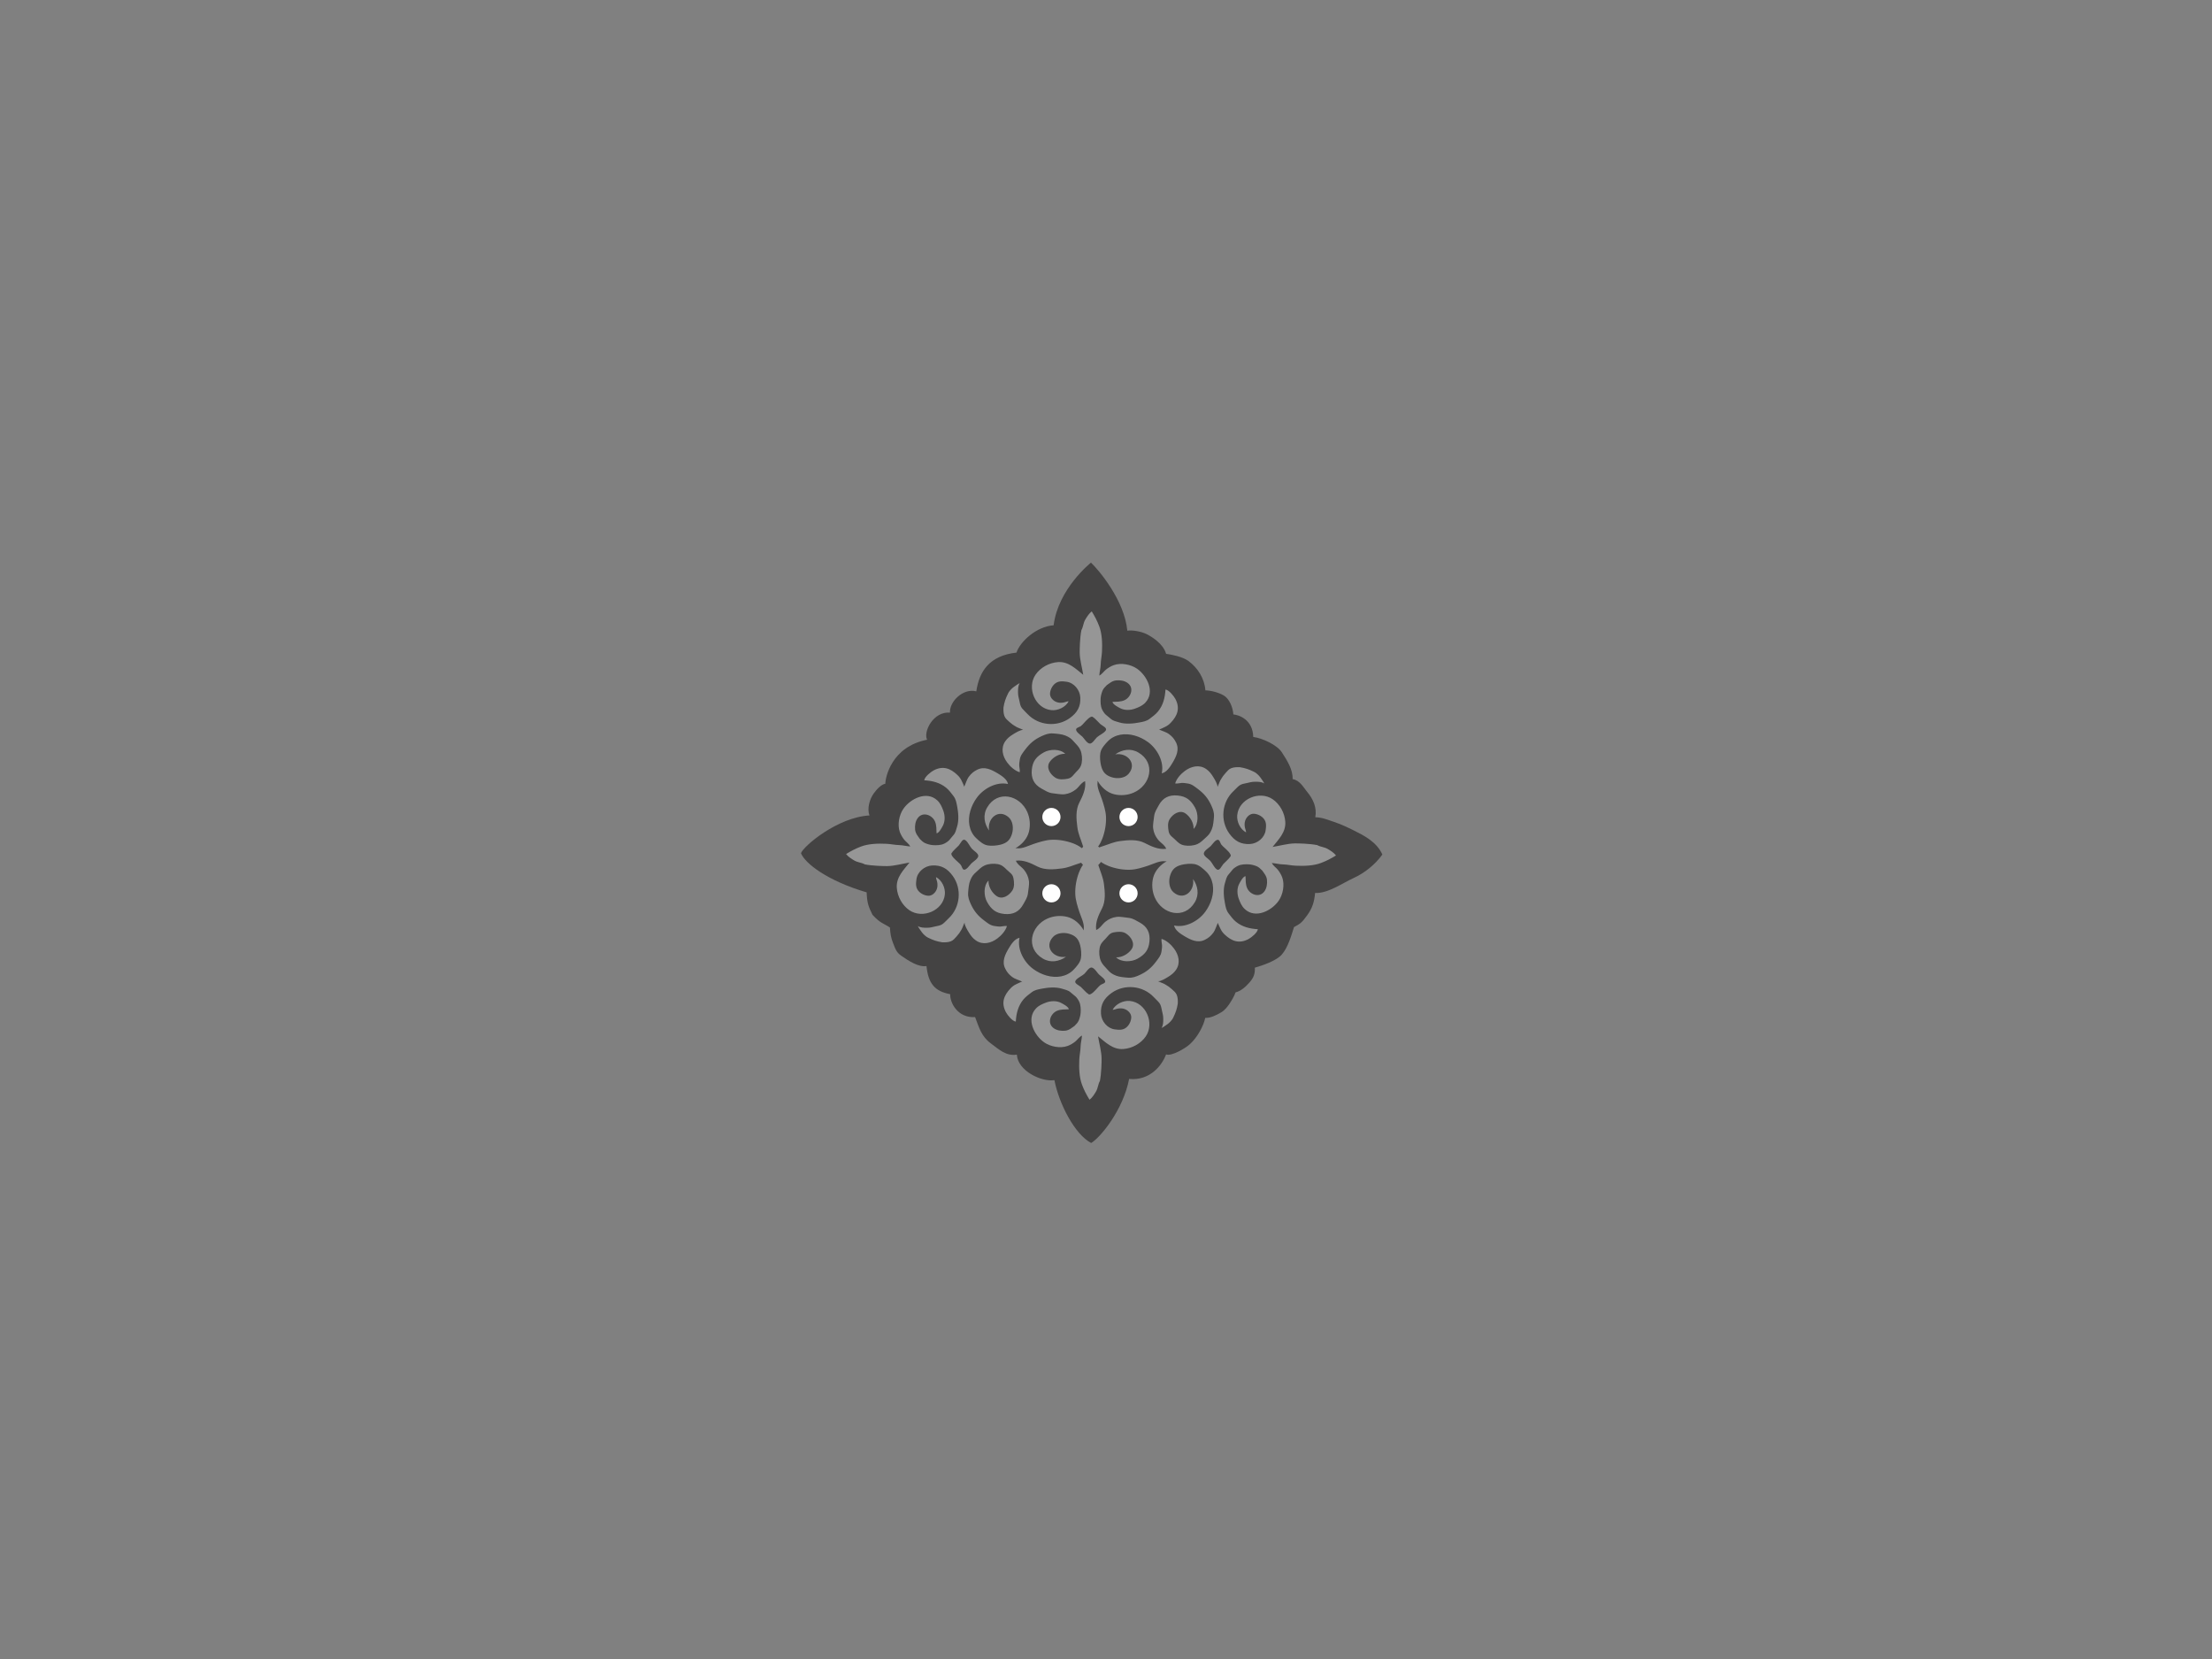 <?xml version="1.0" encoding="utf-8"?>
<!-- Generator: Adobe Illustrator 15.0.2, SVG Export Plug-In . SVG Version: 6.00 Build 0)  -->
<!DOCTYPE svg PUBLIC "-//W3C//DTD SVG 1.1//EN" "http://www.w3.org/Graphics/SVG/1.1/DTD/svg11.dtd">
<svg version="1.1" xmlns="http://www.w3.org/2000/svg" xmlns:xlink="http://www.w3.org/1999/xlink" x="0px" y="0px" width="800px"
	 height="600px" viewBox="0 0 800 600" enable-background="new 0 0 800 600" xml:space="preserve">
<rect x="0" y="0" width="800" height="600" fill="#808080" stroke="none"/>
<g id="outer_section">
	<path fill="#444343" d="M381.057,226.144c-6.247,0.436-12.129,5.915-13.437,9.877c-9.645,1.094-13.428,6.574-14.529,14.009
		c-4.793-1.234-9.762,3.741-9.515,7.699c-6.029-0.509-9.732,6.9-8.28,9.805c-13.001,2.542-15.101,13.805-15.108,15.907
		c-1.484,0.29-3.037,1.916-4.199,3.522c-1.505,2.079-2.456,5.521-1.539,7.953c-11.607,0.658-23.876,11.122-24.768,13.655
		c1.494,3.731,9.576,9.986,23.75,14.163c0.15,3.731,0.613,5.111,2.106,8.099c2.834,3.133,4.074,3.122,6.319,4.612
		c0.143,2.242,0.361,3.663,1.089,5.52c0.913,2.298,1.216,3.451,3.05,4.721c2.649,1.829,6.101,4.14,9.08,3.704
		c0.653,6.229,2.898,9.124,8.57,10.168c-0.097,3.232,2.819,8.681,9.006,8.281c1.437,3.709,2.195,6.899,5.622,9.468
		c3.155,2.367,5.636,4.714,9.486,4.113c0.324,5.896,8.965,9.975,13.582,9.226c1.641,8.502,7.324,19.596,13.291,22.733
		c3.283-1.943,11.561-11.876,13.729-23.17c7.383,0.698,11.777-4.653,13.364-8.86c1.944,0.73,6.839-2.106,8.624-3.72
		c2.626-2.373,4.935-6.534,5.538-9.5c1.918,0.086,3.968-0.926,5.957-2.107c1-0.594,2.138-1.974,2.832-3.026
		c0.681-1.03,1.734-2.746,2.179-4.09c1.793-0.445,3.441-1.757,5.052-3.604c1.524-1.739,2.003-3.096,1.921-5.329
		c2.741-0.776,7.769-2.492,9.733-4.722c2.235-2.533,3.432-6.828,4.43-9.95c2.238-1.194,2.845-1.626,4.722-4.213
		c1.965-2.696,2.604-4.934,2.904-8.135c4.645,0.236,9.907-3.576,13.873-5.374c4.049-1.834,7.9-4.948,10.46-8.53
		c-2.089-4.621-6.756-6.924-10.378-8.729c-2.193-1.089-4.746-2.292-7.08-3.056c-2.517-0.82-4.242-1.634-6.802-1.692
		c0.631-3.387-0.711-6.542-2.978-9.224c-1.204-1.417-2.545-4.136-5.229-4.576c0.147-3.436-1.996-6.755-3.922-9.733
		c-1.643-2.542-6.88-5.062-10.312-5.511c-0.146-6.319-5.255-7.99-7.193-8.144c-0.149-2.533-1.45-5.652-3.461-6.85
		c-1.754-1.053-4.626-1.812-6.653-1.861c-0.329-4.267-2.703-8.112-6.198-10.664c-2.022-1.479-5.929-2.251-8.017-2.551
		c-1.044-3.727-5.262-6.196-6.97-7.082c-1.909-0.985-5.258-1.571-7.049-1.271c-1.043-11.042-10.386-22.007-13.146-24.622
		C394.566,203.482,382.727,212.852,381.057,226.144z"/>
</g>
<g id="Layer_3">
	<circle fill="#FFFFFF" cx="380.258" cy="295.484" r="3.291"/>
	<circle fill="#FFFFFF" cx="408.148" cy="295.484" r="3.291"/>
	<circle fill="#FFFFFF" cx="408.148" cy="323.084" r="3.291"/>
	<circle fill="#FFFFFF" cx="380.258" cy="323.084" r="3.291"/>
</g>
<g id="Layer_6">
	<path fill="#969696" d="M480.226,307.06c-1.217-0.735-2.719-0.754-3.817-1.411c-2.696-0.55-6.909-0.641-8.145-0.618
		c-2.563,0.032-5.592,0.899-8.017,1.279c2.144-2.704,4.857-5.319,4.595-9.119c-0.214-3.149-1.943-6.359-4.571-8.145
		c-4.767-3.227-12.225-0.122-12.806,5.743c-0.236,2.356,1.057,5.143,3.204,6.26c-0.009-0.689-0.412-1.389-0.485-2.097
		c-0.096-0.822-0.077-1.458,0.186-2.225c0.446-1.294,1.693-2.502,3.102-2.425c1.325,0.069,2.77,0.769,3.608,1.821
		c0.995,1.248,0.867,2.65,0.653,4.186c-0.371,2.683-2.959,4.78-5.614,4.939c-3.387,0.204-5.598-1.122-7.527-3.801
		c-3.341-4.62-2.741-11.335,1.493-15.307c0.668-0.617,1.398-1.449,2.084-1.993c0.79-0.613,1.865-0.762,2.811-0.958
		c1.166-0.241,1.67-0.458,2.978-0.463c1.054,0,2.347,0,3.277,0.627c-0.312-0.741-0.989-1.54-1.435-2.225
		c-0.431-0.654-1.698-1.817-2.351-2.029c-1.834-0.894-3.016-1.298-5.025-1.629c-0.931-0.041-2.151-0.032-3.109,0.349
		c-0.931,0.359-1.448,1.072-2.106,1.789c-0.718,0.785-1.244,1.521-1.767,2.47c-0.453,0.812-0.73,1.802-1.121,2.528
		c0.113-0.93-1.085-2.865-1.588-3.672c-0.718-1.139-1.377-2.025-2.493-2.8c-2.483-1.726-5.447-1.008-7.727,0.693
		c-1.471,1.095-2.978,2.747-3.504,4.518c0.768,0.132,1.566-0.141,2.315-0.177c0.804-0.037,1.521,0.09,2.224,0.195
		c1.521,0.227,2.401,1.021,3.658,1.957c2.28,1.707,3.678,3.387,4.85,5.91c0.612,1.344,1.103,2.56,0.994,4.14
		c-0.096,1.325-0.25,3.251-0.759,4.476c-0.594,1.443-1.053,2.07-2.224,3.097c-1.018,0.89-1.779,1.789-3.01,2.328
		c-1.357,0.604-3.232,0.758-4.767,0.468c-1.498-0.295-2.233-1.048-3.265-2.065c-0.971-0.962-2.061-1.461-2.355-2.974
		c-0.277-1.411-0.44-3.186,0.368-4.461c1.207-1.911,3.686-3.469,5.741-2.029c1.699,1.189,2.997,3.468,2.897,5.579
		c1.875-1.834,1.734-5.575,0.518-7.731c-1.526-2.71-3.155-4.031-6.22-4.34c-3.183-0.322-5.416,0.799-6.909,3.559
		c-0.686,1.29-1.384,2.237-1.625,3.709c-0.127,0.79-0.228,1.535-0.309,2.343c-0.072,0.745-0.182,1.498-0.072,2.302
		c0.204,1.538,0.825,2.878,1.765,4.048c0.945,1.162,2.352,1.834,2.97,3.301c-2.796,0.396-5.479-0.912-7.836-2.115
		c-2.586-1.33-5.905-1.071-8.806-0.681c-2.438,0.322-3.985,1.112-6.292,1.847c-0.347,0.11-0.815,0.255-1.262,0.45
		c-0.125-0.128-0.302-0.19-0.442-0.304c0.681-0.945,1.2-2.025,1.504-2.824c0.952-2.496,1.465-5.302,1.345-7.976
		c-0.096-2.124-0.835-4.386-1.482-6.359c-0.577-1.762-1.859-4.173-1.573-6.133c0.023-0.155,0.005-0.373-0.002-0.532
		c1.25,2.256,3.4,4.257,5.958,4.893c2.335,0.586,4.917,0.378,7.113-0.58c6.169-2.693,8.101-10.737,1.718-14.5
		c-2.823-1.671-5.939-1.072-8.379,0.658c4.428-0.731,8.029,3.458,4.754,7.117c-1.402,1.571-4.049,1.761-5.921,1.19
		c-2.286-0.685-3.369-1.857-3.958-4.172c-0.325-1.271-0.527-3.291-0.264-4.685c0.174-0.894,0.576-1.625,1.094-2.319
		c0.49-0.672,1.017-1.249,1.596-1.852c1.205-1.253,2.826-2.061,4.523-2.378c3.478-0.645,7.199,0.612,10.005,2.655
		c3.438,2.501,5.927,7.245,4.98,11.299c1.749-0.318,3.045-2.361,3.872-3.75c1.35-2.27,2.608-4.762,1.314-7.372
		c-0.638-1.294-1.357-2.152-2.497-3.01c-1.116-0.85-2.679-1.19-3.689-1.739c0.171,0.096,1.936-0.785,2.188-0.903
		c0.78-0.358,1.448-0.854,2.038-1.475c2.479-2.575,3.488-5.307,1.696-8.662c-0.543-1.017-2.331-3.277-3.571-3.382
		c-0.159,2.892-0.828,5.656-2.7,7.935c-0.858,1.044-1.937,1.825-3.004,2.637c-1.168,0.89-2.348,1.058-3.703,1.326
		c-2.204,0.436-5.096,0.694-7.34-0.023c-1.127-0.358-2.162-0.499-3.099-1.334c-0.716-0.64-1.021-0.817-1.741-1.448
		c-0.507-0.455-1.017-1.226-1.341-1.907c-0.559-1.158-0.606-2.742-0.523-4c0.06-0.926,0.316-1.848,0.656-2.715
		c0.328-0.835,0.992-1.475,1.573-2.056c0.87-0.581,1.907-1.58,3.387-1.725c1.445-0.136,3.01,0.091,4.172,0.949
		c2.451,1.812,1.133,5.193-1.172,6.219c-1.374,0.618-2.784,0.522-4.339,0.599c0.088,0.899,2.105,1.943,2.873,2.333
		c1.555,0.799,3.654,0.708,5.245,0.122c1.38-0.508,2.733-1.062,3.772-2.178c3.644-3.877,0.593-9.783-3.016-12.28
		c-2.271-1.566-5.816-2.215-8.408-1.284c-0.926,0.331-2.072,0.994-2.828,1.629c-0.825,0.69-1.4,1.634-2.398,2.152
		c0.096-1.453,0.475-2.678,0.504-4.067c0.031-1.425,0.396-3.069,0.466-4.549c0.146-3.009,0.045-6.464-0.992-9.201
		c-0.725-1.934-1.639-3.677-2.713-5.406c-0.986,0.762-1.704,1.916-2.329,2.959c-0.732,1.217-0.754,2.719-1.411,3.818
		c-0.547,2.697-0.638,6.909-0.615,8.144c0.029,2.564,0.897,5.593,1.28,8.017c-2.706-2.143-5.32-4.857-9.122-4.594
		c-3.15,0.214-6.36,1.943-8.142,4.572c-3.23,4.767-0.125,12.225,5.74,12.806c2.358,0.236,5.144-1.058,6.26-3.205
		c-0.69,0.009-1.39,0.413-2.097,0.486c-0.819,0.095-1.457,0.077-2.225-0.186c-1.291-0.445-2.499-1.693-2.424-3.101
		c0.067-1.325,0.767-2.769,1.82-3.608c1.247-0.995,2.653-0.867,4.186-0.654c2.684,0.373,4.78,2.96,4.939,5.615
		c0.206,3.387-1.123,5.598-3.801,7.527c-4.621,3.341-11.335,2.742-15.304-1.494c-0.621-0.667-1.448-1.398-1.993-2.083
		c-0.615-0.791-0.766-1.866-0.961-2.81c-0.241-1.167-0.458-1.671-0.461-2.979c0-1.053-0.002-2.347,0.625-3.277
		c-0.741,0.313-1.54,0.99-2.223,1.435c-0.656,0.432-1.816,1.697-2.029,2.352c-0.894,1.834-1.3,3.014-1.631,5.025
		c-0.042,0.931-0.03,2.152,0.349,3.11c0.359,0.93,1.072,1.448,1.791,2.106c0.783,0.717,1.521,1.244,2.468,1.766
		c0.812,0.454,1.802,0.731,2.53,1.121c-0.932-0.113-2.866,1.086-3.672,1.589c-1.139,0.717-2.026,1.375-2.803,2.492
		c-1.726,2.483-1.006,5.447,0.697,7.726c1.094,1.471,2.745,2.979,4.516,3.505c0.13-0.768-0.143-1.566-0.179-2.315
		c-0.037-0.803,0.093-1.521,0.197-2.225c0.225-1.521,1.019-2.401,1.954-3.659c1.708-2.278,3.389-3.677,5.91-4.848
		c1.344-0.613,2.561-1.103,4.143-0.994c1.326,0.096,3.25,0.25,4.475,0.758c1.443,0.595,2.071,1.053,3.098,2.224
		c0.887,1.017,1.787,1.78,2.327,3.01c0.603,1.357,0.758,3.232,0.467,4.767c-0.293,1.498-1.046,2.233-2.066,3.263
		c-0.96,0.973-1.461,2.062-2.973,2.357c-1.411,0.276-3.187,0.44-4.462-0.369c-1.909-1.207-3.468-3.686-2.029-5.742
		c1.189-1.698,3.471-2.996,5.581-2.896c-1.834-1.875-5.577-1.734-7.733-0.518c-2.71,1.525-4.029,3.155-4.34,6.219
		c-0.32,3.182,0.799,5.415,3.562,6.91c1.288,0.685,2.235,1.384,3.707,1.625c0.789,0.128,1.536,0.227,2.344,0.308
		c0.745,0.073,1.496,0.183,2.303,0.073c1.538-0.204,2.875-0.827,4.047-1.766c1.162-0.945,1.836-2.352,3.3-2.97
		c0.395,2.797-0.91,5.48-2.115,7.836c-1.331,2.588-1.069,5.906-0.681,8.808c0.321,2.438,1.114,3.984,1.848,6.29
		c0.069,0.223,0.155,0.496,0.257,0.781c-0.183,0.15-0.283,0.367-0.438,0.546c-0.999-0.782-2.198-1.373-3.074-1.708
		c-2.496-0.949-5.301-1.462-7.978-1.344c-2.124,0.096-4.384,0.84-6.36,1.483c-1.759,0.578-4.171,1.858-6.132,1.572
		c-0.157-0.023-0.373-0.004-0.529,0.004c2.254-1.248,4.256-3.399,4.894-5.956c0.583-2.337,0.377-4.916-0.584-7.117
		c-2.688-6.17-10.733-8.099-14.498-1.716c-1.667,2.823-1.071,5.938,0.661,8.379c-0.736-4.43,3.457-8.029,7.115-4.757
		c1.571,1.407,1.762,4.049,1.194,5.923c-0.689,2.285-1.858,3.37-4.176,3.96c-1.269,0.322-3.287,0.526-4.685,0.263
		c-0.894-0.172-1.622-0.576-2.319-1.094c-0.67-0.49-1.249-1.018-1.853-1.598c-1.253-1.203-2.056-2.824-2.374-4.522
		c-0.647-3.477,0.612-7.198,2.653-10.004c2.499-3.441,7.243-5.928,11.296-4.979c-0.318-1.752-2.358-3.047-3.75-3.873
		c-2.27-1.352-4.762-2.609-7.373-1.316c-1.289,0.641-2.151,1.358-3.009,2.497c-0.847,1.121-1.189,2.678-1.737,3.692
		c0.094-0.174-0.787-1.935-0.903-2.188c-0.359-0.782-0.852-1.449-1.476-2.038c-2.574-2.479-5.306-3.491-8.661-1.699
		c-1.015,0.545-3.278,2.334-3.382,3.574c2.887,0.159,5.656,0.826,7.933,2.7c1.046,0.858,1.828,1.934,2.637,3.001
		c0.89,1.17,1.06,2.352,1.329,3.708c0.434,2.201,0.697,5.093-0.023,7.336c-0.361,1.13-0.497,2.165-1.336,3.099
		c-0.64,0.713-0.817,1.022-1.449,1.74c-0.452,0.509-1.228,1.017-1.906,1.344c-1.153,0.559-2.742,0.604-4,0.522
		c-0.924-0.061-1.85-0.318-2.714-0.66c-0.837-0.326-1.476-0.988-2.056-1.569c-0.582-0.872-1.58-1.907-1.723-3.387
		c-0.141-1.447,0.091-3.01,0.949-4.173c1.809-2.45,5.19-1.134,6.219,1.173c0.615,1.374,0.52,2.782,0.597,4.339
		c0.898-0.091,1.942-2.105,2.335-2.873c0.796-1.558,0.708-3.654,0.12-5.248c-0.508-1.381-1.062-2.733-2.176-3.773
		c-3.875-3.64-9.785-0.589-12.28,3.02c-1.568,2.27-2.215,5.815-1.285,8.407c0.331,0.926,0.992,2.07,1.627,2.828
		c0.69,0.826,1.636,1.398,2.154,2.396c-1.452-0.096-2.678-0.473-4.067-0.505c-1.428-0.032-3.068-0.395-4.548-0.463
		c-3.01-0.148-6.462-0.045-9.204,0.989c-1.929,0.728-3.674,1.64-5.406,2.716c0.765,0.984,1.916,1.702,2.96,2.329
		c1.219,0.729,2.719,0.754,3.822,1.411c2.692,0.545,6.903,0.635,8.14,0.618c2.567-0.032,5.595-0.9,8.014-1.285
		c-2.141,2.71-4.853,5.32-4.591,9.123c0.217,3.15,1.943,6.361,4.571,8.14c4.771,3.231,12.23,0.128,12.809-5.737
		c0.233-2.361-1.058-5.144-3.208-6.26c0.009,0.69,0.414,1.388,0.49,2.097c0.091,0.817,0.075,1.458-0.19,2.225
		c-0.445,1.289-1.691,2.497-3.101,2.425c-1.321-0.068-2.767-0.768-3.609-1.821c-0.994-1.247-0.865-2.655-0.653-4.186
		c0.372-2.682,2.962-4.78,5.617-4.938c3.384-0.204,5.593,1.12,7.527,3.8c3.338,4.62,2.741,11.336-1.498,15.302
		c-0.663,0.623-1.394,1.448-2.082,1.993c-0.79,0.618-1.864,0.767-2.808,0.962c-1.164,0.24-1.672,0.46-2.98,0.46
		c-1.051,0-2.345,0.004-3.277-0.623c0.311,0.741,0.992,1.54,1.437,2.221c0.429,0.657,1.695,1.814,2.349,2.033
		c1.833,0.89,3.014,1.298,5.027,1.63c0.928,0.041,2.152,0.026,3.107-0.35c0.93-0.358,1.45-1.071,2.106-1.789
		c0.717-0.786,1.244-1.524,1.769-2.47c0.452-0.812,0.731-1.802,1.117-2.531c-0.109,0.934,1.087,2.867,1.593,3.672
		c0.717,1.138,1.377,2.029,2.494,2.805c2.479,1.725,5.443,1.003,7.724-0.699c1.467-1.094,2.978-2.745,3.503-4.518
		c-0.768-0.126-1.567,0.146-2.315,0.183c-0.799,0.037-1.518-0.096-2.225-0.199c-1.521-0.224-2.401-1.019-3.656-1.952
		c-2.278-1.707-3.68-3.387-4.846-5.91c-0.618-1.345-1.108-2.561-0.997-4.141c0.093-1.325,0.245-3.256,0.756-4.476
		c0.599-1.444,1.053-2.074,2.226-3.101c1.015-0.885,1.782-1.785,3.005-2.323c1.361-0.604,3.237-0.759,4.769-0.469
		c1.498,0.29,2.236,1.048,3.267,2.066c0.972,0.957,2.061,1.46,2.354,2.972c0.275,1.413,0.44,3.188-0.367,4.463
		c-1.21,1.907-3.686,3.468-5.738,2.029c-1.7-1.189-3.003-3.473-2.901-5.584c-1.873,1.834-1.729,5.58-0.514,7.735
		c1.524,2.711,3.152,4.027,6.221,4.341c3.175,0.317,5.411-0.799,6.902-3.564c0.691-1.285,1.388-2.233,1.626-3.704
		c0.13-0.789,0.23-1.539,0.31-2.347c0.07-0.745,0.181-1.494,0.075-2.302c-0.208-1.539-0.827-2.873-1.771-4.044
		c-0.939-1.163-2.347-1.839-2.967-3.301c2.798-0.395,5.479,0.908,7.835,2.115c2.59,1.33,5.905,1.067,8.812,0.681
		c2.433-0.321,3.982-1.116,6.289-1.847c0.197-0.064,0.436-0.137,0.688-0.223c0.194,0.272,0.418,0.521,0.663,0.749
		c-0.652,0.921-1.145,1.961-1.438,2.737c-0.954,2.496-1.467,5.302-1.345,7.976c0.096,2.125,0.835,4.386,1.479,6.36
		c0.576,1.761,1.862,4.171,1.576,6.133c-0.023,0.153-0.005,0.372,0,0.53c-1.249-2.256-3.4-4.258-5.956-4.894
		c-2.338-0.585-4.917-0.376-7.114,0.582c-6.168,2.69-8.103,10.735-1.72,14.498c2.824,1.67,5.942,1.071,8.38-0.658
		c-4.426,0.73-8.031-3.459-4.752-7.117c1.402-1.571,4.049-1.763,5.919-1.188c2.287,0.685,3.368,1.854,3.958,4.17
		c0.327,1.271,0.527,3.292,0.263,4.686c-0.172,0.894-0.576,1.625-1.094,2.319c-0.489,0.673-1.017,1.248-1.593,1.852
		c-1.208,1.254-2.828,2.062-4.525,2.38c-3.478,0.644-7.2-0.613-10.005-2.657c-3.437-2.499-5.924-7.243-4.98-11.298
		c-1.747,0.318-3.046,2.36-3.872,3.75c-1.349,2.27-2.606,4.762-1.312,7.372c0.636,1.293,1.357,2.151,2.497,3.009
		c1.117,0.851,2.679,1.189,3.687,1.739c-0.167-0.096-1.934,0.786-2.188,0.904c-0.782,0.358-1.448,0.853-2.039,1.476
		c-2.478,2.572-3.486,5.307-1.693,8.661c0.542,1.016,2.329,3.276,3.568,3.382c0.159-2.893,0.831-5.656,2.702-7.935
		c0.858-1.045,1.938-1.826,3.005-2.639c1.166-0.891,2.346-1.058,3.703-1.326c2.203-0.436,5.094-0.693,7.34,0.023
		c1.126,0.358,2.161,0.498,3.096,1.334c0.717,0.64,1.022,0.818,1.744,1.448c0.503,0.454,1.017,1.226,1.339,1.906
		c0.559,1.157,0.608,2.742,0.521,4.001c-0.059,0.925-0.312,1.847-0.653,2.714c-0.327,0.836-0.994,1.476-1.574,2.056
		c-0.868,0.582-1.907,1.58-3.387,1.727c-1.444,0.135-3.01-0.093-4.173-0.949c-2.45-1.812-1.13-5.194,1.171-6.22
		c1.376-0.618,2.788-0.521,4.341-0.599c-0.087-0.9-2.106-1.943-2.874-2.335c-1.552-0.799-3.653-0.707-5.243-0.122
		c-1.38,0.509-2.733,1.063-3.772,2.18c-3.646,3.876-0.595,9.782,3.014,12.279c2.27,1.565,5.814,2.215,8.406,1.284
		c0.927-0.33,2.075-0.994,2.829-1.63c0.826-0.689,1.403-1.634,2.401-2.151c-0.096,1.454-0.477,2.678-0.505,4.067
		c-0.03,1.426-0.399,3.068-0.467,4.548c-0.145,3.012-0.045,6.465,0.994,9.202c0.722,1.934,1.639,3.677,2.711,5.405
		c0.988-0.762,1.706-1.915,2.328-2.959c0.734-1.215,0.753-2.719,1.411-3.816c0.55-2.697,0.64-6.91,0.617-8.146
		c-0.03-2.563-0.898-5.592-1.279-8.017c2.706,2.144,5.32,4.858,9.119,4.596c3.15-0.215,6.36-1.943,8.145-4.571
		c3.227-4.768,0.122-12.227-5.742-12.807c-2.356-0.235-5.144,1.057-6.261,3.205c0.69-0.009,1.389-0.413,2.098-0.485
		c0.821-0.096,1.457-0.078,2.225,0.187c1.293,0.444,2.501,1.692,2.424,3.099c-0.068,1.327-0.767,2.771-1.82,3.61
		c-1.249,0.994-2.651,0.867-4.186,0.652c-2.684-0.371-4.78-2.959-4.939-5.614c-0.204-3.387,1.121-5.598,3.8-7.526
		c4.621-3.342,11.335-2.742,15.307,1.492c0.618,0.668,1.449,1.398,1.993,2.085c0.613,0.789,0.764,1.865,0.958,2.81
		c0.24,1.166,0.458,1.671,0.464,2.979c0,1.053,0,2.346-0.627,3.277c0.739-0.313,1.538-0.99,2.225-1.435
		c0.652-0.432,1.815-1.698,2.029-2.352c0.894-1.834,1.297-3.015,1.629-5.025c0.041-0.931,0.032-2.151-0.349-3.109
		c-0.359-0.931-1.072-1.448-1.789-2.106c-0.785-0.718-1.521-1.244-2.47-1.766c-0.812-0.455-1.802-0.731-2.529-1.121
		c0.932,0.113,2.865-1.085,3.674-1.589c1.14-0.718,2.024-1.377,2.801-2.493c1.724-2.482,1.007-5.446-0.695-7.726
		c-1.094-1.471-2.746-2.978-4.516-3.504c-0.133,0.767,0.141,1.565,0.177,2.315c0.035,0.803-0.091,1.52-0.195,2.224
		c-0.228,1.521-1.022,2.401-1.956,3.658c-1.708,2.279-3.387,3.678-5.911,4.849c-1.344,0.612-2.561,1.103-4.14,0.994
		c-1.326-0.097-3.25-0.25-4.477-0.758c-1.443-0.595-2.07-1.055-3.096-2.225c-0.891-1.017-1.789-1.78-2.329-3.01
		c-0.604-1.357-0.758-3.232-0.467-4.767c0.294-1.498,1.048-2.233,2.064-3.265c0.964-0.97,1.463-2.061,2.974-2.355
		c1.412-0.277,3.187-0.44,4.462,0.367c1.912,1.209,3.469,3.688,2.03,5.742c-1.19,1.699-3.469,2.997-5.58,2.897
		c1.834,1.875,5.575,1.733,7.731,0.518c2.71-1.524,4.031-3.154,4.339-6.22c0.323-3.182-0.799-5.416-3.559-6.908
		c-1.289-0.686-2.237-1.385-3.708-1.626c-0.791-0.126-1.535-0.228-2.342-0.309c-0.746-0.072-1.499-0.181-2.303-0.072
		c-1.538,0.204-2.878,0.826-4.049,1.767c-1.162,0.942-1.834,2.352-3.3,2.968c-0.396-2.796,0.911-5.479,2.115-7.834
		c1.329-2.588,1.07-5.906,0.681-8.808c-0.322-2.438-1.112-3.985-1.848-6.292c-0.053-0.167-0.118-0.376-0.186-0.585
		c0.364-0.318,0.698-0.677,0.951-1.095c0.932,0.664,1.989,1.171,2.78,1.472c2.496,0.953,5.302,1.467,7.976,1.343
		c2.124-0.095,4.385-0.834,6.359-1.479c1.762-0.576,4.172-1.86,6.133-1.575c0.154,0.022,0.372,0.005,0.531,0
		c-2.256,1.248-4.259,3.399-4.895,5.955c-0.585,2.339-0.375,4.917,0.582,7.115c2.692,6.167,10.735,8.103,14.499,1.72
		c1.67-2.824,1.07-5.942-0.658-8.38c0.73,4.427-3.459,8.03-7.118,4.753c-1.57-1.402-1.762-4.051-1.189-5.92
		c0.687-2.288,1.856-3.368,4.172-3.959c1.271-0.326,3.291-0.526,4.685-0.262c0.895,0.172,1.626,0.575,2.32,1.093
		c0.671,0.49,1.248,1.018,1.852,1.594c1.253,1.207,2.062,2.828,2.379,4.526c0.645,3.478-0.612,7.199-2.655,10.004
		c-2.502,3.437-7.245,5.925-11.299,4.979c0.317,1.748,2.36,3.047,3.749,3.872c2.271,1.349,4.763,2.606,7.373,1.312
		c1.294-0.636,2.151-1.357,3.01-2.496c0.848-1.117,1.188-2.68,1.738-3.687c-0.096,0.167,0.785,1.935,0.903,2.188
		c0.358,0.78,0.854,1.447,1.475,2.038c2.574,2.478,5.307,3.486,8.661,1.693c1.017-0.54,3.278-2.329,3.383-3.568
		c-2.892-0.159-5.657-0.831-7.936-2.702c-1.044-0.856-1.824-1.937-2.637-3.004c-0.891-1.166-1.058-2.348-1.326-3.704
		c-0.437-2.201-0.693-5.093,0.023-7.341c0.358-1.125,0.499-2.16,1.334-3.096c0.64-0.717,0.816-1.021,1.448-1.742
		c0.454-0.505,1.225-1.019,1.907-1.341c1.157-0.558,2.741-0.607,3.998-0.521c0.927,0.06,1.849,0.313,2.715,0.654
		c0.835,0.327,1.476,0.994,2.057,1.575c0.581,0.867,1.58,1.906,1.725,3.387c0.137,1.442-0.091,3.009-0.949,4.171
		c-1.81,2.452-5.192,1.131-6.218-1.171c-0.617-1.375-0.522-2.788-0.599-4.341c-0.9,0.087-1.944,2.107-2.335,2.874
		c-0.799,1.553-0.707,3.655-0.122,5.244c0.509,1.38,1.062,2.731,2.18,3.772c3.876,3.645,9.782,0.594,12.278-3.015
		c1.566-2.27,2.215-5.815,1.285-8.407c-0.332-0.926-0.994-2.074-1.63-2.828c-0.689-0.826-1.634-1.402-2.151-2.401
		c1.452,0.095,2.678,0.477,4.067,0.504c1.426,0.031,3.068,0.399,4.548,0.467c3.01,0.146,6.464,0.046,9.202-0.994
		c1.934-0.722,3.677-1.639,5.406-2.709C482.423,308.399,481.271,307.683,480.226,307.06z M351.328,312.252
		c-0.595,0.591-1.97,2.766-2.906,2.188c-0.409-0.253-0.629-1.194-0.923-1.598c-0.358-0.494-0.809-0.844-1.253-1.263
		c-0.481-0.449-2.567-2.205-2.113-3.027c0.068-0.123,0.139-0.189,0.222-0.23c0.063-0.396,1.998-2.084,2.417-2.575
		c0.722-0.84,1.359-2.723,2.474-1.814c0.939,0.763,1.465,2.146,2.274,3.05c0.649,0.722,2.476,1.711,2.276,2.714
		C353.606,310.663,351.995,311.595,351.328,312.252z M391.469,266.44c-0.593-0.59-2.768-1.966-2.19-2.901
		c0.255-0.408,1.193-0.626,1.6-0.921c0.493-0.363,0.844-0.813,1.262-1.257c0.45-0.481,2.204-2.565,3.028-2.111
		c0.12,0.068,0.19,0.136,0.229,0.222c0.397,0.064,2.086,1.993,2.577,2.416c0.837,0.721,2.723,1.361,1.813,2.474
		c-0.762,0.939-2.144,1.466-3.049,2.274c-0.722,0.649-1.714,2.479-2.717,2.279C393.055,268.724,392.123,267.112,391.469,266.44z
		 M397.426,352.404c0.595,0.591,2.77,1.965,2.192,2.901c-0.259,0.408-1.194,0.625-1.602,0.921c-0.491,0.363-0.845,0.812-1.262,1.257
		c-0.45,0.48-2.202,2.566-3.028,2.111c-0.118-0.068-0.191-0.136-0.228-0.222c-0.399-0.064-2.088-1.993-2.578-2.416
		c-0.835-0.722-2.723-1.361-1.812-2.474c0.758-0.939,2.144-1.467,3.046-2.274c0.722-0.648,1.716-2.479,2.719-2.278
		C395.842,350.121,396.772,351.732,397.426,352.404z M444.827,309.933c-0.063,0.399-1.993,2.089-2.415,2.579
		c-0.722,0.836-1.361,2.724-2.474,1.811c-0.94-0.758-1.467-2.142-2.274-3.045c-0.648-0.722-2.479-1.716-2.278-2.72
		c0.189-0.968,1.802-1.897,2.474-2.551c0.59-0.595,1.965-2.77,2.9-2.192c0.409,0.258,0.627,1.193,0.922,1.603
		c0.363,0.489,0.812,0.844,1.257,1.262c0.481,0.449,2.564,2.202,2.11,3.026C444.981,309.823,444.914,309.896,444.827,309.933z"/>
</g>
</svg>
